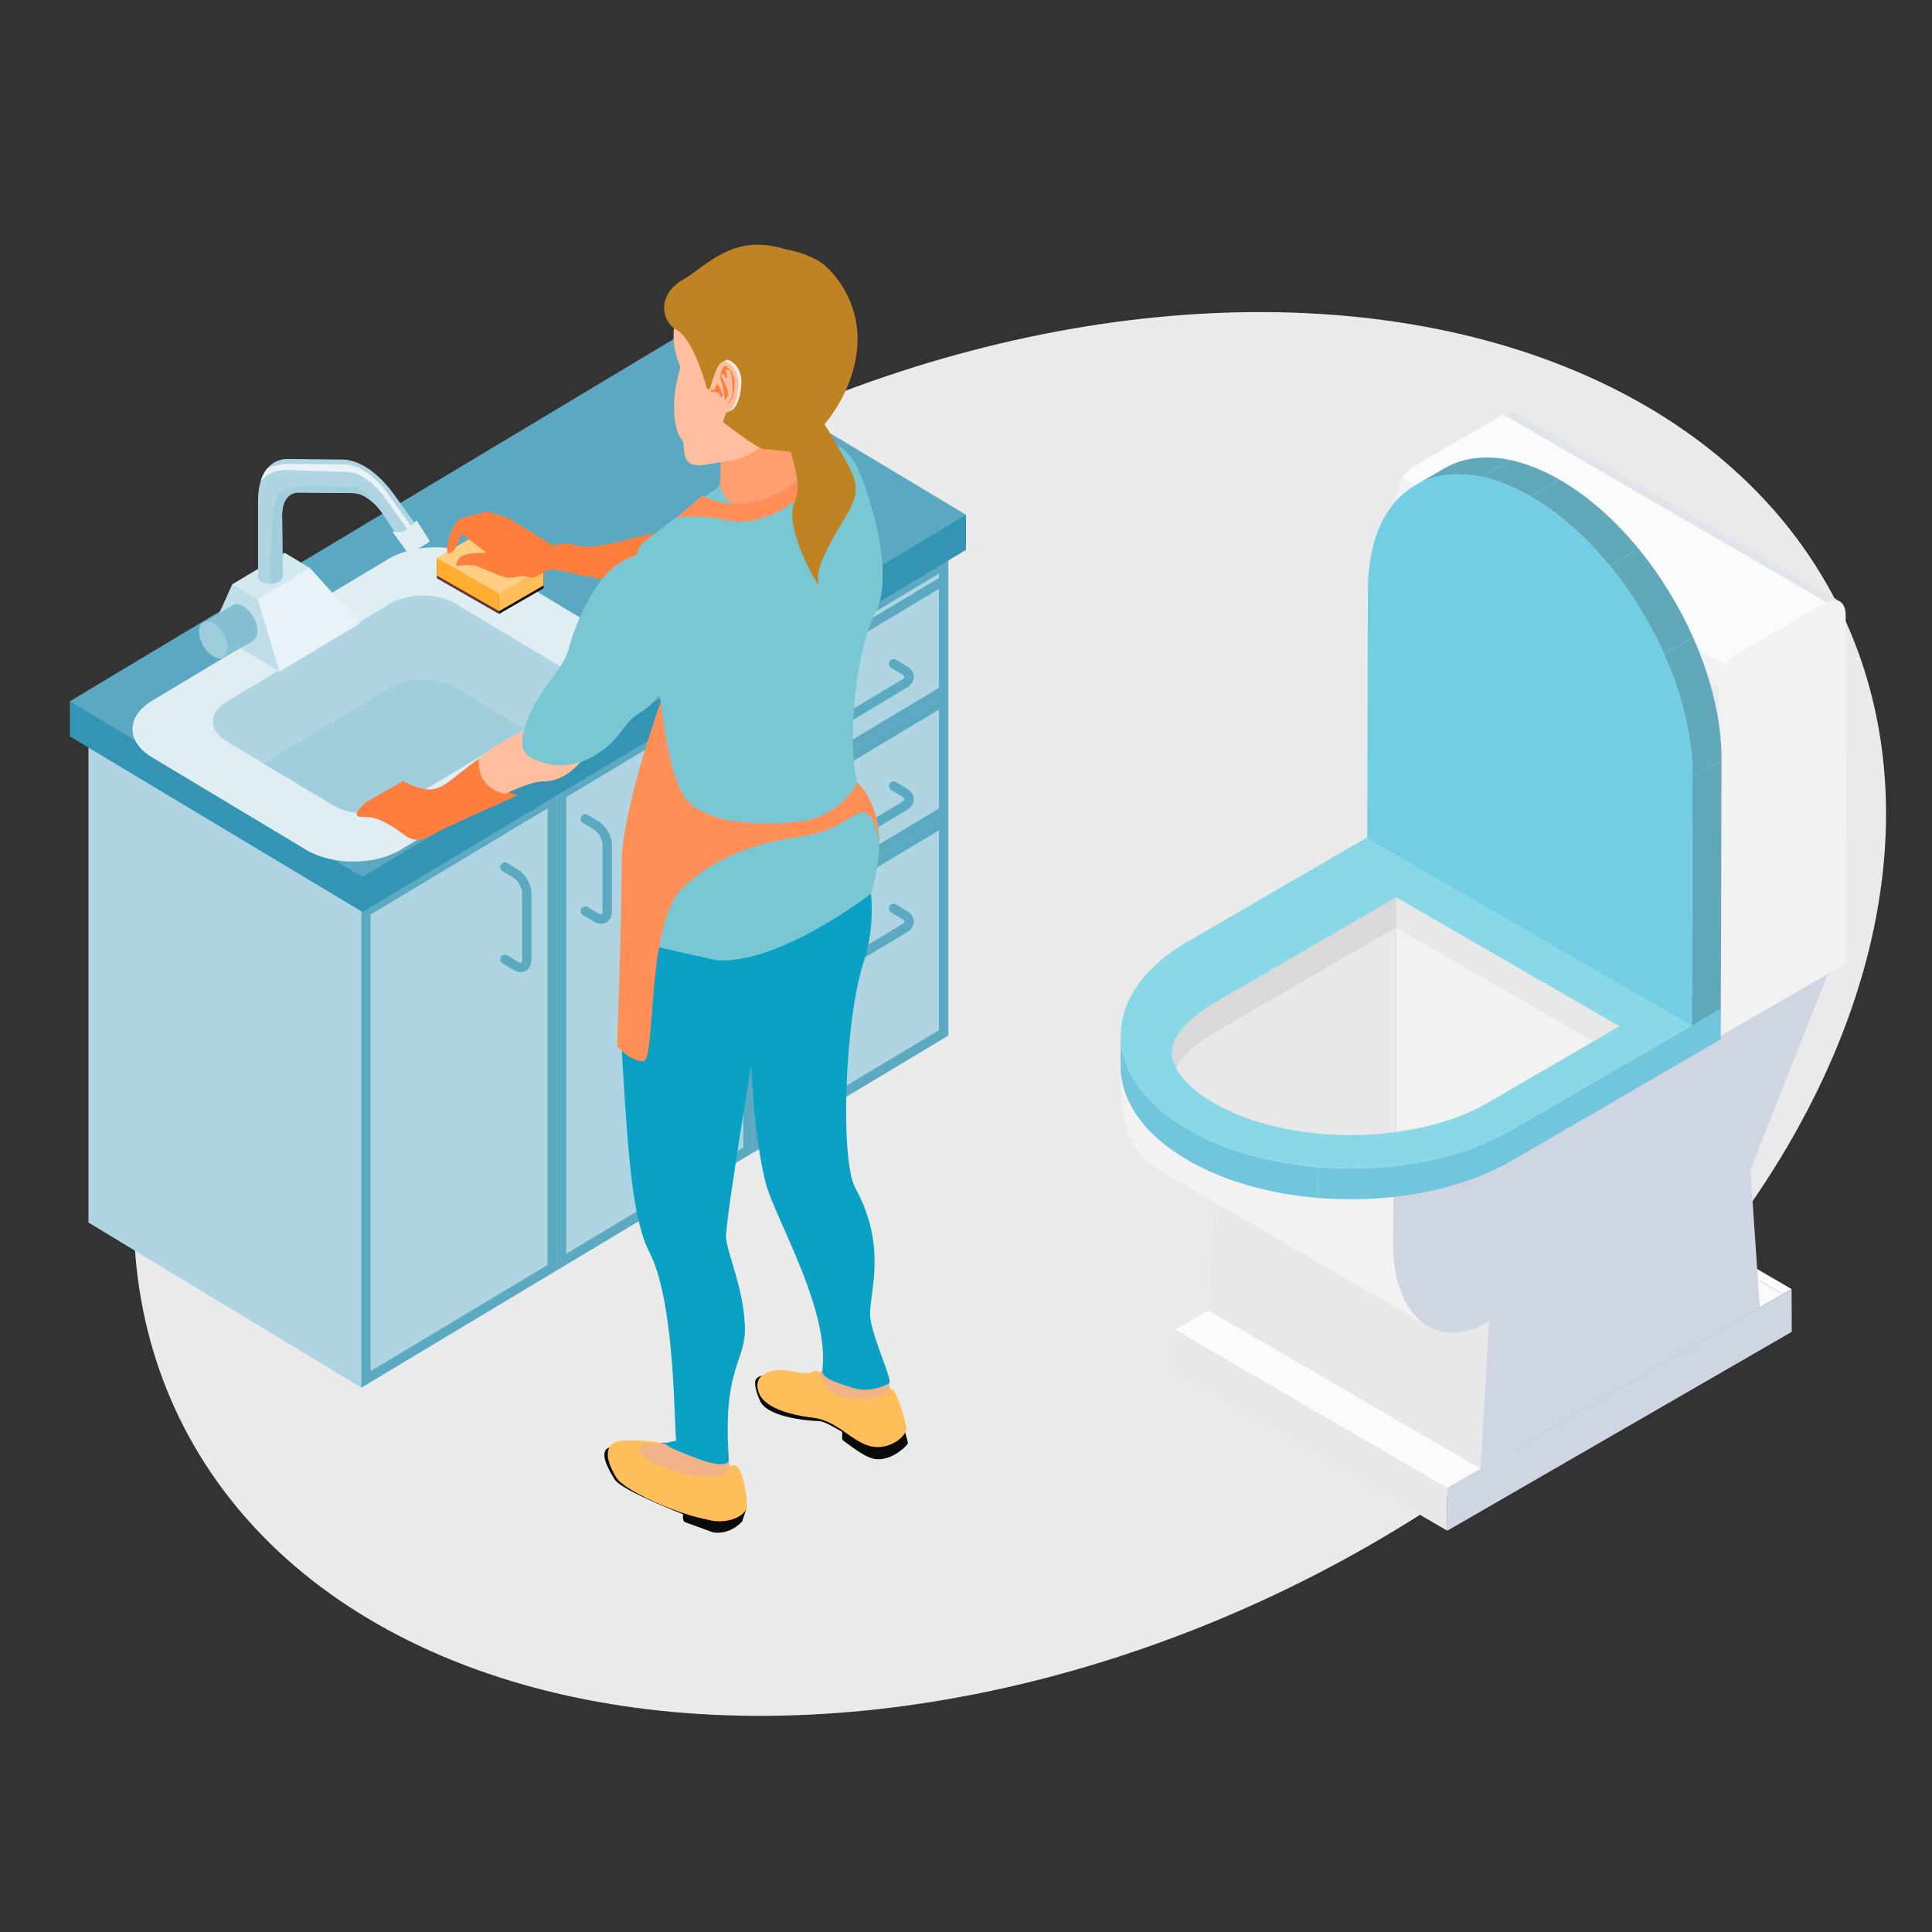 <svg width="150" height="150" viewBox="0 0 150 150" fill="none" xmlns="http://www.w3.org/2000/svg">
<rect x="0" y="0" width="150" height="150" fill="#333333" stroke="none"/>
<g clip-path="url(#clip0)">
<ellipse cx="78.407" cy="78.725" rx="49.549" ry="71.706" transform="rotate(64.047 78.407 78.725)" fill="#EAEAEA"/>
<path d="M138.413 100.479L117.275 88.195L117.961 87.799L139.1 100.084L138.413 100.479" fill="#FAFBFD"/>
<path d="M113.178 115.049L92.04 102.765L117.275 88.195L138.413 100.479L113.178 115.049Z" fill="#FAFBFD"/>
<path d="M112.358 115.522L91.22 103.238L92.04 102.765L113.178 115.049L112.358 115.522Z" fill="#FAFBFD"/>
<path d="M112.369 118.844L91.23 106.56L91.221 103.238L112.359 115.522L112.369 118.844" fill="#E8E8E8"/>
<path d="M139.1 100.084L139.109 103.406L112.37 118.844L112.36 115.522L113.179 115.049L138.414 100.479L139.1 100.084Z" fill="#CFD5E3"/>
<path d="M114.945 114.029L93.806 101.745L94.468 90.308L115.606 102.592L114.945 114.029Z" fill="#E8E8E8"/>
<path d="M141.922 75.607L135.9 90.818L136.633 101.507L114.945 114.029L115.606 102.592C111.462 104.985 108.156 102.235 108.139 96.492C108.138 96.025 108.163 92.38 108.204 91.906L132.245 81.195L141.922 75.607" fill="#CFD5E3"/>
<path d="M101.309 97.413L89.703 90.668C88.055 89.711 87.01 87.431 87.001 84.208C86.999 83.741 87.025 83.263 87.066 82.79L108.204 92.207C108.163 92.68 108.138 96.025 108.139 96.492C108.148 99.715 109.194 101.995 110.842 102.953L101.309 97.413" fill="#F2F2F2"/>
<path d="M141.827 46.768L116.716 32.186C116.957 32.048 117.184 31.989 117.386 32.002L142.496 46.583C142.295 46.57 142.067 46.629 141.827 46.768" fill="#E1E4EA"/>
<path d="M142.496 46.582L117.385 32.001C117.506 32.009 117.617 32.042 117.717 32.099L142.826 46.68C142.728 46.623 142.617 46.59 142.496 46.582" fill="#E1E4EA"/>
<path d="M134.922 50.755L109.812 36.173L116.717 32.186L141.827 46.768L134.922 50.755Z" fill="#FAFBFD"/>
<path d="M133.467 53.406L108.358 38.824C108.357 38.478 108.435 38.108 108.571 37.753L133.682 52.334C133.545 52.69 133.466 53.06 133.467 53.406Z" fill="#F2F2F2"/>
<path d="M133.682 52.334L108.571 37.753C108.662 37.52 108.776 37.294 108.909 37.084L134.02 51.667C133.886 51.875 133.771 52.102 133.682 52.334Z" fill="#F2F2F2"/>
<path d="M134.019 51.667L108.909 37.084C109.157 36.697 109.471 36.37 109.811 36.173L134.922 50.755C134.58 50.952 134.268 51.279 134.019 51.667Z" fill="#FAFBFD"/>
<path d="M141.827 46.768C142.631 46.304 143.292 46.738 143.295 47.733L143.337 62.66L143.369 73.86L143.371 74.471L143.219 74.855L133.544 80.439L133.543 80.145L133.541 79.534L133.509 68.334L133.467 53.406C133.464 52.411 134.118 51.219 134.922 50.755L141.827 46.768" fill="#F2F2F2"/>
<path d="M117.431 87.7C116.244 88.389 114.93 88.962 113.532 89.415C110.096 90.529 106.15 90.929 102.344 90.616L102.33 93.008C106.137 93.322 110.082 92.922 113.519 91.808C114.917 91.354 116.23 90.783 117.417 90.094L133.599 80.689L133.613 78.296L117.431 87.7Z" fill="#71C6DB"/>
<path d="M102.345 90.616L102.331 93.008C98.648 92.705 95.093 91.734 92.254 90.094C88.746 88.069 86.994 85.41 87.002 82.755L87.016 80.361C87.008 83.016 88.76 85.675 92.267 87.7C95.107 89.34 98.661 90.312 102.345 90.616Z" fill="#71C6DB"/>
<path d="M133.613 78.296L117.431 87.7C110.506 91.725 99.236 91.725 92.266 87.7C85.296 83.677 85.26 77.149 92.184 73.125L108.366 63.72L133.613 78.296" fill="#89D8E8"/>
<path d="M131.35 79.626L133.604 78.315L133.659 58.998L131.404 60.308L131.35 79.626Z" fill="#60A8BA"/>
<path d="M118.842 38.558L121.097 37.248C119.76 36.475 118.472 35.971 117.261 35.716L115.007 37.026C116.216 37.282 117.506 37.786 118.842 38.558Z" fill="#60A8BA"/>
<path d="M115.007 37.026L117.262 35.716C115.404 35.325 113.732 35.523 112.356 36.245L110.102 37.555C111.478 36.833 113.149 36.636 115.007 37.026Z" fill="#60A8BA"/>
<path d="M110.102 37.555L112.356 36.245L112.134 36.368L109.879 37.679L110.102 37.555Z" fill="#174969"/>
<path d="M131.404 60.308L133.659 58.998C133.668 55.936 132.849 52.62 131.443 49.466L129.188 50.776C130.593 53.93 131.413 57.247 131.404 60.308Z" fill="#60A8BA"/>
<path d="M129.188 50.776L131.443 49.466C130.351 47.016 128.906 44.665 127.22 42.609L124.966 43.919C126.651 45.975 128.096 48.327 129.188 50.776Z" fill="#60A8BA"/>
<path d="M124.966 43.919L127.221 42.609C125.41 40.4 123.321 38.531 121.097 37.248L118.843 38.558C121.067 39.842 123.155 41.71 124.966 43.919Z" fill="#60A8BA"/>
<path d="M118.842 38.558C111.883 34.541 106.228 37.764 106.205 45.76L106.15 65.076L131.35 79.626L131.404 60.308C131.427 52.312 125.801 42.576 118.842 38.558Z" fill="#72CFE3"/>
<path d="M123.744 80.833L125.732 79.678L115.454 85.65C113.547 86.757 111.074 87.525 108.385 87.888V71.965L123.744 80.833" fill="#F2F2F2"/>
<path d="M91.303 82.903C91.78 81.983 92.777 81.035 94.183 80.218L108.384 71.965V87.889C107.244 88.043 106.069 88.132 104.876 88.132C100.866 88.132 96.994 87.225 94.255 85.644C92.523 84.644 91.391 83.45 91.078 82.346C91.132 82.529 91.207 82.716 91.303 82.903" fill="#E8E8E8"/>
<path d="M94.183 80.218C92.777 81.035 91.78 81.983 91.303 82.903C91.207 82.716 91.132 82.529 91.078 82.346L91.065 82.309C91.012 82.12 90.982 81.933 90.982 81.752C90.98 80.516 92.176 79.081 94.183 77.915L108.384 69.662V71.965L94.183 80.218Z" fill="#D9D9D9"/>
<path d="M108.385 71.966V69.662L125.732 79.678L123.744 80.833L108.385 71.966Z" fill="#E8E8E8"/>
<path d="M28.046 107.738L73.626 80.391V43.248L28.046 70.595V107.738" fill="#AED5E1"/>
<path d="M73.264 80.183V43.89L58.797 52.569V88.865L73.264 80.183Z" fill="#AED5E1"/>
<path d="M73.626 43.248V80.391L58.434 89.505V52.362L73.626 43.248ZM72.901 44.532L59.159 52.775V88.222L72.901 79.98V44.532" fill="#5CA9C2"/>
<path d="M73.264 80.183V63.822L58.797 72.505V88.865L73.264 80.183Z" fill="#AED5E1"/>
<path d="M73.626 63.182V80.391L58.434 89.505V72.299L73.626 63.182ZM72.901 64.466L59.159 72.709V88.222L72.901 79.98V64.466Z" fill="#5CA9C2"/>
<path d="M73.264 62.976V54.452L58.797 63.132V71.658L73.264 62.976Z" fill="#AED5E1"/>
<path d="M73.626 53.811V63.182L58.434 72.299V62.926L73.626 53.811ZM72.901 55.095L59.159 63.337V71.015L72.901 62.77V55.095" fill="#5CA9C2"/>
<path d="M73.264 53.605V45.081L58.797 53.761V62.285L73.264 53.605Z" fill="#AED5E1"/>
<path d="M73.626 44.439V53.811L58.434 62.926V53.556L73.626 44.439ZM72.901 45.723L59.159 53.966V61.643L72.901 53.4V45.723Z" fill="#5CA9C2"/>
<path d="M58.069 89.302V53.005L43.602 61.684V97.98L58.069 89.302Z" fill="#AED5E1"/>
<path d="M58.433 52.362V89.505L43.239 98.622V61.478L58.433 52.362ZM57.705 53.646L43.965 61.891V97.34L57.705 89.095V53.646Z" fill="#5CA9C2"/>
<path d="M42.876 98.416V62.12L28.409 70.8V107.096L42.876 98.416Z" fill="#AED5E1"/>
<path d="M43.239 61.478V98.622L28.044 107.738V70.595L43.239 61.478ZM42.511 62.761L28.772 71.006V106.456L42.511 98.21V62.761Z" fill="#5CA9C2"/>
<path d="M65.122 56.195C65.496 56.195 65.87 56.11 66.161 55.933L70.421 53.378C70.758 53.176 70.951 52.875 70.951 52.554C70.951 52.233 70.758 51.934 70.422 51.733L69.569 51.221C69.398 51.12 69.174 51.171 69.07 51.345C68.968 51.518 69.023 51.741 69.195 51.846L70.048 52.356C70.177 52.435 70.224 52.512 70.224 52.554C70.224 52.598 70.177 52.675 70.047 52.756L65.787 55.31C65.433 55.52 64.813 55.52 64.457 55.312L63.605 54.798C63.433 54.699 63.21 54.752 63.106 54.923C63.003 55.098 63.059 55.321 63.232 55.423L64.084 55.934C64.375 56.11 64.749 56.195 65.122 56.195" fill="#5CA9C2"/>
<path d="M65.122 65.693C65.496 65.693 65.87 65.607 66.161 65.43L70.421 62.878C70.758 62.675 70.951 62.375 70.951 62.053C70.951 61.733 70.758 61.432 70.422 61.232L69.569 60.718C69.398 60.617 69.174 60.671 69.07 60.844C68.968 61.017 69.023 61.24 69.195 61.344L70.048 61.855C70.177 61.933 70.224 62.01 70.224 62.053C70.224 62.097 70.177 62.175 70.047 62.256L65.787 64.808C65.433 65.019 64.813 65.018 64.457 64.809L63.605 64.296C63.433 64.198 63.21 64.25 63.106 64.422C63.003 64.596 63.059 64.82 63.232 64.922L64.084 65.431C64.375 65.607 64.749 65.693 65.122 65.693" fill="#5CA9C2"/>
<path d="M65.121 75.192C65.496 75.192 65.87 75.106 66.161 74.929L70.421 72.377C70.758 72.173 70.951 71.874 70.951 71.553C70.951 71.233 70.758 70.932 70.422 70.732L69.569 70.219C69.398 70.117 69.174 70.169 69.07 70.344C68.968 70.517 69.023 70.74 69.195 70.844L70.048 71.355C70.177 71.433 70.224 71.51 70.224 71.553C70.224 71.596 70.177 71.674 70.047 71.754L65.787 74.307C65.432 74.519 64.81 74.52 64.457 74.308L63.606 73.798C63.433 73.693 63.21 73.749 63.106 73.919C63.004 74.093 63.059 74.316 63.231 74.419L64.083 74.93C64.375 75.106 64.748 75.192 65.121 75.192" fill="#5CA9C2"/>
<path d="M46.676 71.726C46.816 71.726 46.948 71.692 47.067 71.625C47.347 71.466 47.509 71.139 47.509 70.732V65.621C47.509 64.932 47.056 64.12 46.48 63.775L45.628 63.263C45.456 63.163 45.233 63.215 45.13 63.387C45.027 63.56 45.082 63.783 45.255 63.888L46.106 64.399C46.467 64.614 46.782 65.184 46.782 65.621V70.732C46.782 70.892 46.739 70.977 46.708 70.995C46.684 71.005 46.6 71.002 46.48 70.931L45.628 70.42C45.456 70.32 45.233 70.373 45.13 70.544C45.027 70.716 45.082 70.94 45.255 71.043L46.106 71.555C46.297 71.669 46.493 71.726 46.676 71.726" fill="#5CA9C2"/>
<path d="M40.43 75.474C40.569 75.474 40.702 75.442 40.82 75.374C41.102 75.216 41.262 74.888 41.262 74.481V69.368C41.262 68.681 40.811 67.869 40.234 67.524L39.381 67.011C39.211 66.909 38.986 66.964 38.884 67.136C38.78 67.31 38.836 67.533 39.008 67.636L39.86 68.147C40.22 68.362 40.535 68.933 40.535 69.368V74.481C40.535 74.642 40.492 74.726 40.461 74.742C40.439 74.75 40.355 74.751 40.234 74.681L39.381 74.168C39.211 74.066 38.986 74.121 38.884 74.292C38.78 74.467 38.836 74.69 39.008 74.792L39.86 75.303C40.051 75.416 40.246 75.474 40.43 75.474" fill="#5CA9C2"/>
<path d="M6.867 94.916L28.046 107.738V70.595L6.867 57.773V94.916" fill="#AED5E1"/>
<path d="M28.142 70.806L75 42.693V39.967L5.422 54.449V57.177L28.142 70.806Z" fill="#3394B3"/>
<path d="M28.142 68.082L75 39.967L52.281 26.336L5.422 54.449L28.142 68.082Z" fill="#5AA8C1"/>
<path d="M31.089 65.988L49.446 54.975C51.462 53.765 51.462 51.804 49.446 50.59L37.458 43.399C35.441 42.189 32.17 42.189 30.153 43.399L11.798 54.412C9.78 55.623 9.78 57.586 11.798 58.796L23.785 65.988C25.801 67.197 29.072 67.197 31.089 65.988" fill="#DEEEF3"/>
<path d="M17.569 57.54L20.467 59.277L25.881 62.525C27.28 63.365 29.547 63.365 30.946 62.525L40.776 56.629L43.674 54.889C45.073 54.048 45.073 52.689 43.674 51.85L35.363 46.862C33.963 46.025 31.697 46.025 30.297 46.862L17.569 54.498C16.171 55.339 16.171 56.699 17.569 57.54" fill="#AED5E1"/>
<path d="M20.466 59.277L25.88 62.525C27.279 63.365 29.546 63.365 30.945 62.525L40.775 56.629L35.362 53.381C33.962 52.541 31.696 52.541 30.297 53.381L20.466 59.277Z" fill="#A1CEDC"/>
<path d="M21.699 52.143L27.947 48.396L24.072 44.101L18.05 45.355L16.423 48.977L21.699 52.143Z" fill="#E9F3F7"/>
<path d="M20.016 46.534L24.071 44.101L22.106 42.921L18.05 45.355L20.016 46.534" fill="#D4E9EF"/>
<path d="M20.016 46.534L21.698 52.143L16.422 48.977L18.049 45.355L20.016 46.534" fill="#C0DEE7"/>
<path d="M20.036 38.842V44.945L20.066 44.941L20.97 44.834L21.95 44.719L21.904 40.006C21.904 38.91 22.394 38.232 23.183 38.241L27.427 38.285C27.932 38.29 28.491 38.574 29.018 39.076L29.022 39.081C29.235 39.283 29.44 39.522 29.634 39.791L31.569 42.699L33.119 41.895L30.609 38.409C29.387 36.712 27.888 35.69 26.603 35.679L22.36 35.635C21.694 35.627 21.148 35.887 20.752 36.369C20.531 36.632 20.36 36.964 20.239 37.35C20.107 37.78 20.036 38.281 20.036 38.842" fill="#AED5E1"/>
<path d="M20.239 37.35C20.804 36.721 21.506 36.483 22.264 36.488L26.966 36.654C27.379 36.659 27.839 36.811 28.295 37.097C28.847 37.441 29.392 37.972 29.866 38.631L31.762 41.264L31.987 40.946L30.091 38.313C29.547 37.557 28.925 36.95 28.296 36.556C27.767 36.227 27.257 36.057 26.775 36.053L22.532 36.009C22.003 36.004 21.334 36.107 20.751 36.369C20.531 36.632 20.359 36.964 20.239 37.35" fill="#E9F3F7"/>
<path d="M33.379 42.019L32.342 40.405C32.342 40.405 31.628 41.15 31.314 41.264C31.11 41.339 30.448 41.264 30.448 41.264L31.663 42.921C32.524 42.703 33.379 42.019 33.379 42.019" fill="#DEEEF3"/>
<path d="M20.035 44.884L20.066 44.941L20.285 45.151C20.475 45.266 20.719 45.327 20.967 45.33C21.219 45.33 21.471 45.271 21.663 45.151C21.854 45.032 21.949 44.875 21.949 44.719C21.949 44.565 21.854 44.407 21.663 44.289C21.474 44.17 21.224 44.113 20.974 44.113C20.724 44.113 20.476 44.17 20.285 44.289C20.162 44.366 20.077 44.458 20.035 44.555V44.884" fill="#AED5E1"/>
<path d="M20.967 45.33C21.219 45.33 21.471 45.271 21.663 45.151C21.854 45.032 21.949 44.875 21.949 44.719L21.903 40.006C21.903 38.91 22.394 38.232 23.183 38.241L27.426 38.285C27.931 38.29 28.491 38.574 29.018 39.077C28.577 38.524 28.068 37.804 27.407 37.804C25.748 37.804 21.837 37.251 21.393 38.806C21.143 39.688 20.995 41.964 20.974 44.113C20.972 44.361 20.97 44.604 20.969 44.834C20.967 45.007 20.967 45.171 20.967 45.33" fill="#A1CEDC"/>
<path d="M17.765 47.701C17.765 48.411 18.264 49.276 18.879 49.631C19.492 49.986 19.992 49.697 19.992 48.986C19.992 48.278 19.492 47.414 18.879 47.058C18.264 46.705 17.765 46.991 17.765 47.701Z" fill="#85BFD1"/>
<path d="M17.405 51.003L19.64 49.782L18.111 46.974L15.665 48.406L17.405 51.003Z" fill="#85BFD1"/>
<path d="M15.448 49.039C15.448 49.748 15.947 50.614 16.561 50.968C17.176 51.323 17.675 51.035 17.675 50.324C17.675 49.615 17.176 48.752 16.561 48.396C15.947 48.042 15.448 48.329 15.448 49.039Z" fill="#9DCCDA"/>
<path d="M28.409 62.285L31.29 60.642C31.29 60.642 32.713 61.464 33.683 61.255C34.571 61.067 34.926 60.59 37.184 58.881C37.166 59.428 37.233 60.015 37.502 60.499C37.85 61.128 39.579 61.539 40.211 61.729C38.116 62.729 34.707 64.14 33.647 64.777C31.981 65.778 31.505 64.777 30.447 64.167C29.39 63.556 29.024 63.427 28.046 63.427C27.069 63.427 28.409 62.285 28.409 62.285" fill="#FF7D3D"/>
<path d="M37.503 60.499C37.234 60.015 37.166 59.428 37.184 58.881C37.39 58.725 37.587 58.575 37.828 58.397C40.696 56.274 43.603 55.796 43.603 55.796C43.603 55.796 46.223 57.13 45.86 57.952C45.496 58.777 44.164 60.667 42.205 60.667C41.49 60.667 40.379 61.087 39.18 61.657C38.547 61.468 37.85 61.128 37.503 60.499Z" fill="#FFBE9E"/>
<path d="M38.747 47.668L33.921 44.903V43.525L38.747 46.29V47.668Z" fill="#653338"/>
<path d="M38.747 47.668L42.205 45.671V44.293L38.747 46.29V47.668Z" fill="#190D0E"/>
<path d="M38.747 46.073L33.921 43.308L37.377 41.312L42.205 44.077L38.747 46.073Z" fill="#FFCE83"/>
<path d="M38.747 47.451L33.921 44.687V43.308L38.747 46.073V47.451" fill="#FFAE30"/>
<path d="M38.747 47.451L42.205 45.455V44.077L38.747 46.073V47.451" fill="#FFBE59"/>
<path d="M39.551 44.256C39.551 44.256 41.046 45.084 41.626 44.767C42.176 44.475 42.729 44.187 42.796 44.154L42.802 44.149C42.802 44.149 42.928 44.175 43.152 44.225C44.596 44.535 50.047 45.694 50.829 45.703C51.63 45.712 52.015 45.878 52.551 45.349L52.761 45.12C53.245 44.528 52.294 41.02 52.294 41.02C52.135 41.107 49.798 41.595 49.125 41.79C47.775 42.183 45.802 42.621 44.937 42.382C43.639 42.019 42.982 42.376 42.982 42.376L39.43 40.2L37.81 39.683C37.81 39.683 36.704 40.005 35.876 40.208C35.046 40.402 34.366 43.097 34.896 42.969C35.424 42.842 35.821 41.433 35.821 41.433L39.551 44.256" fill="#FF7D3D"/>
<path d="M35.448 43.955C35.448 43.955 36.349 43.768 37.001 43.955C37.654 44.141 39.061 44.948 39.663 44.856C40.264 44.761 41.539 44.577 41.539 44.577C41.539 44.577 39.891 42.679 39.549 42.556C39.209 42.432 38.021 42.929 37.45 42.929C36.877 42.929 36.039 42.961 35.697 43.302C35.355 43.643 35.448 43.955 35.448 43.955" fill="#FF7D3D"/>
<path d="M63.03 108.317C63.181 108.81 63.504 109.351 64.15 109.723C64.603 109.985 65.193 110.142 65.813 110.227C67.271 110.433 68.885 110.272 69.188 110.272L69.277 110.183C69.389 109.858 69.248 108.75 69.097 107.802C69.071 107.665 69.051 107.534 69.026 107.408C68.92 106.788 68.824 106.313 68.824 106.313C68.824 106.313 67.484 105.734 66.268 105.32C65.265 104.973 64.346 104.74 64.346 105.042C64.346 105.719 64.15 106.189 64.15 106.189L63.848 106.401L63.589 106.581L62.919 107.05C62.919 107.05 62.823 107.646 63.03 108.317" fill="#F2B288"/>
<path d="M59.654 92.498C60.764 95.629 64.389 101.958 63.847 106.401C63.772 107.015 65.057 107.367 66.005 107.687L66.247 107.766C67.403 108.099 68.437 107.72 69.026 107.408C69.353 107.242 67.813 104.049 67.576 102.379C67.337 100.716 69.054 97.069 66.403 92.224C65.23 90.079 65.54 79.284 67.089 74.564C68.631 69.844 66.685 65.047 66.565 64.977L63.731 66.203L59.59 67.991C59.59 67.991 58.531 74.259 58.294 77.466C58.056 80.679 58.539 89.361 59.654 92.498" fill="#0AA1C4"/>
<path d="M59.007 108.762C59.617 110.117 63.099 110.332 63.578 110.332C64.056 110.332 65.385 111.179 65.385 111.179V111.78C66.201 112.387 67.066 113.055 67.755 113.239C68.123 113.334 68.491 113.303 68.84 113.198C69.758 112.931 70.489 112.158 70.489 112.038C70.489 111.957 70.387 111.593 70.282 111.22C70.151 110.787 70.015 110.343 70.015 110.343L69.277 110.181L65.849 109.415L64.482 109.113C64.482 109.113 63.855 108.755 63.029 108.317C61.694 107.615 59.827 106.712 59.188 106.799L59.147 106.808C58.943 106.845 58.792 106.949 58.686 107.096C58.631 107.197 58.491 107.611 59.007 108.762" fill="#0A0A0A"/>
<path d="M58.91 108.124C59.313 109.233 61.134 109.83 63.09 110.066C64.27 110.206 65.122 110.858 65.94 111.428V111.433L66.061 111.514C66.555 111.851 67.044 112.153 67.594 112.285C67.796 112.334 67.997 112.35 68.195 112.35C69.157 112.329 69.993 111.754 70.281 111.22C70.367 111.053 70.402 110.893 70.373 110.757C70.21 110.081 69.691 108.245 69.339 107.898L69.096 107.802C68.909 107.852 68.823 108.199 68.823 108.199C68.31 108.506 67.316 108.68 65.929 108.558H65.919C64.538 108.437 63.947 107.408 63.686 106.773L63.589 106.581C63.377 106.239 63.202 106.546 62.717 106.616C62.163 106.696 60.993 106.184 59.903 106.455C59.569 106.541 59.318 106.663 59.147 106.808C58.753 107.141 58.729 107.61 58.91 108.124" fill="#FFBE59"/>
<path d="M56.375 112.167C56.375 112.167 57.175 116.125 56.739 116.125C56.302 116.125 53.224 116.455 51.7 115.576C50.177 114.696 48.775 112.003 48.775 112.003L51.7 112.041L56.375 112.167Z" fill="#F2B288"/>
<path d="M47.73 114.873C48.275 115.726 53.035 117.564 53.035 117.564C53.035 117.564 52.953 118.124 53.207 118.188L55.344 118.966C56.732 119.203 57.625 118.113 57.625 118.113L57.931 117.197L57.922 117.08L57.967 117.126L58.003 117.161L57.972 117.111C57.826 116.975 57.136 116.727 56.257 116.727C55.94 116.727 55.279 116.505 54.498 116.173C54.326 116.102 54.149 116.022 53.968 115.935C52.706 115.366 51.305 114.583 50.609 113.999C50.432 113.848 50.302 113.712 50.231 113.597C49.671 112.659 45.106 110.769 47.73 114.873" fill="#0A0A0A"/>
<path d="M51.32 112.043L51.437 112.068H51.608L51.683 112.043C51.734 112.013 51.653 111.993 51.523 112.008L51.32 112.043Z" fill="#C100FF"/>
<path d="M47.846 114.71C48.467 115.734 52.516 117.515 54.785 117.953C54.981 117.991 55.154 118.044 55.294 118.068C56.586 118.276 57.654 117.742 57.931 117.197L57.967 117.126L57.972 117.111L58.003 116.925C57.991 116.242 57.694 113.58 56.868 113.752L56.676 113.851C56.413 114.114 56.459 114.71 55.123 114.644C54.704 114.626 54.255 114.594 53.812 114.539C52.577 114.387 50.065 113.494 49.627 112.56C49.349 111.966 50.892 112.224 51.179 112.098L51.32 112.043C50.529 111.846 48.206 111.694 47.685 112.003C46.863 112.492 47.161 113.579 47.846 114.71" fill="#FFBE59"/>
<path d="M48.322 82.37C48.798 90.419 49.173 94.804 50.445 97.281C52.518 101.32 52.322 111.657 52.518 111.844L51.575 112.053L51.593 112.067C52.021 112.436 52.796 112.723 54.023 113.198L54.234 113.278C55.167 113.636 56.628 113.952 56.585 113.307C56.083 105.998 57.953 105.768 57.83 102.914C57.716 100.06 56.575 97.614 56.372 96.188C56.221 95.089 59.101 77.962 59.101 77.962C59.101 77.962 64.819 75.131 64.591 72.997C64.281 70.093 62.641 67.513 62.641 67.513L49.278 69.616C49.278 69.616 47.986 76.694 48.322 82.37" fill="#0AA1C4"/>
<path d="M54.566 40.34C54.8 40.208 59.18 44.863 62.83 42.514L63.15 36.86L63.122 36.865C62.94 36.893 61.945 36.931 61.785 34.16C61.73 33.221 61.149 32.923 60.368 32.956C59.822 32.978 59.18 33.161 58.548 33.41C57.171 33.946 55.872 34.774 55.872 34.774C55.872 34.774 55.917 35.274 55.939 35.887C55.965 36.744 55.949 37.822 55.7 38.078C55.485 38.292 55.142 38.889 54.887 39.416C54.628 39.947 54.451 40.405 54.566 40.34Z" fill="#FF9E6E"/>
<path d="M51.103 53.79C52.015 56.136 50.61 61.125 49.439 63.474C48.265 65.825 48.757 71.884 48.757 71.884C48.757 71.884 49.19 72.754 50.876 73.479C50.878 73.481 55.462 74.553 55.765 74.564C60.643 74.802 67.625 69.388 67.625 69.388C67.625 69.388 69.36 64.079 67.138 61.857C65.479 60.199 66.237 50.925 67.929 47.668C69.628 44.404 67.283 37.817 66.582 36.362C64.779 32.619 61.645 35.224 61.645 35.224C61.645 35.224 63.363 36.518 60.688 38.166C56.346 40.839 55.933 37.712 55.933 37.712C55.933 37.712 50.502 41.572 49.877 42.191C49.42 42.651 49.209 43.609 49.167 44.825C49.152 45.252 49.156 45.712 49.181 46.192C49.243 47.542 50.724 52.82 51.103 53.79" fill="#79C7D3"/>
<path d="M52.525 29.748C52.11 31.772 52.427 33.608 52.946 34.128C53.317 34.499 52.57 36.468 54.781 36.076C55.23 35.998 55.606 35.943 55.938 35.888C56.989 35.733 57.564 35.644 58.316 35.19C58.505 35.085 58.708 34.946 58.936 34.774C59.285 34.515 59.804 33.845 60.367 32.956C62.055 30.29 64.141 25.627 63.15 24.012C62.41 22.806 59.312 22.984 56.719 23.365C54.671 23.674 52.946 24.117 52.946 24.117L52.764 24.012C52.764 24.012 51.978 25.462 52.437 27.308C52.89 29.162 52.946 27.729 52.525 29.748" fill="#FFBE9E"/>
<path d="M53.001 21.728C54.915 20.623 56.885 18.074 60.982 19.349C60.982 19.349 63.147 19.698 64.221 20.77C64.41 20.96 66.395 22.771 66.569 25.903C66.742 29.033 65.002 31.99 63.524 33.469C62.047 34.946 62.481 35.224 62.481 35.224C62.481 35.224 59.792 34.865 59.307 34.865C58.822 34.865 56.133 32.772 56.133 32.772C56.133 32.772 57.37 29.132 56.977 29.059C56.511 28.97 56.349 30.085 54.892 30.207C54.892 30.207 53.921 26.423 52.577 25.647C51.232 24.87 51.087 22.832 53.001 21.728" fill="#BF8324"/>
<path d="M55.727 28.901C55.737 28.862 56.099 27.704 56.644 27.981C57.187 28.259 57.606 28.869 57.56 29.785C57.514 30.701 57.2 31.862 56.591 31.932C55.982 32.004 55.807 32.111 55.415 31.684C55.025 31.256 55.146 30.686 55.146 30.686L55.727 28.901" fill="#FFEAE1"/>
<path d="M55.492 29.019C55.501 28.981 55.863 27.824 56.408 28.1C56.952 28.376 57.369 28.988 57.324 29.904C57.278 30.819 56.965 31.98 56.355 32.051C55.745 32.124 55.571 32.228 55.18 31.802C54.788 31.375 54.911 30.805 54.911 30.805L55.492 29.019" fill="#FFBE9E"/>
<path d="M56.004 29.226C56.004 29.226 56.264 29.736 56.366 29.961C56.468 30.184 56.591 30.558 56.49 30.759C56.389 30.96 56.289 31.099 56.289 31.099C56.289 31.099 56.193 30.157 56.067 29.812C55.943 29.468 55.874 29.157 55.995 28.876C56.117 28.592 56.199 28.24 56.481 28.516C56.764 28.793 57.006 29.109 57.023 29.68C57.038 30.249 56.934 30.871 56.709 31.163C56.484 31.454 56.154 31.621 56.154 31.621C56.154 31.621 56.808 31.238 56.86 30.576C56.911 29.916 56.84 28.91 56.623 28.765C56.407 28.621 56.373 28.587 56.384 28.834C56.396 29.077 56.578 29.423 56.389 29.328C56.2 29.23 56.139 28.896 56.05 29.046C55.962 29.198 56.004 29.226 56.004 29.226" fill="#FF7D3D"/>
<path d="M56.004 30.317L55.741 29.83C55.633 29.862 55.611 29.866 55.562 30.053C55.515 30.239 55.512 30.308 55.34 30.28C55.169 30.251 55.035 30.125 55.208 30.344C55.383 30.566 55.39 30.306 55.652 30.441C55.913 30.573 55.861 30.811 56.026 30.806C56.191 30.801 56.051 30.452 55.985 30.355L56.004 30.317" fill="#FF7D3D"/>
<path d="M49.181 46.192C49.306 45.637 49.483 45.02 49.719 44.327C49.532 44.465 49.347 44.636 49.167 44.825C49.16 44.985 49.158 45.151 49.158 45.318C49.158 45.599 49.165 45.891 49.181 46.192" fill="#76B3D3"/>
<path d="M41.434 58.94C41.7 59.067 42.026 59.178 42.413 59.282C44.365 59.803 46.761 58.863 48.342 56.652C49.929 54.433 49.758 56.517 53.044 51.296C53.606 50.401 53.918 49.577 54.038 48.817C54.636 45.181 50.936 43.209 50.936 43.209C46.886 42.038 44.542 48.817 44.15 50.384C44 50.986 43.635 51.573 43.188 52.205C42.484 53.194 41.577 54.294 41.019 55.732C40.908 56.021 40.815 56.286 40.738 56.524C40.333 57.856 40.527 58.503 41.434 58.94" fill="#79C7D3"/>
<path d="M62.481 35.548C62.481 35.548 63.314 37.327 62.172 38.469C61.027 39.613 58.657 40.876 56.478 40.392C54.298 39.908 52.505 40.181 52.505 40.181L54.53 38.469C54.53 38.469 57.327 40.104 60.687 38.166C62.95 36.856 62.394 35.332 61.765 35.131C61.138 34.933 62.481 35.548 62.481 35.548" fill="#FF8E57"/>
<path d="M66.582 60.754C66.582 60.754 65.24 63.429 62.091 63.791C58.941 64.154 54.126 64.011 52.899 61.478C51.673 58.945 51.309 54.452 51.309 54.452C51.309 54.452 48.268 62.982 48.268 66.96C48.268 70.936 47.919 81.231 47.919 81.231C47.919 81.231 48.924 82.395 49.936 82.395C50.947 82.395 50.156 71.791 52.899 69.046C55.331 66.616 58.578 65.437 61.969 64.977C65.36 64.517 66.117 63.055 67.004 63.055C67.892 63.055 68.269 65.295 68.269 65.295C68.269 65.295 68.28 62.452 66.582 60.754" fill="#FF8E57"/>
<path d="M63.304 31.873C63.304 31.873 64.121 33.011 65.183 34.909C66.244 36.807 67.038 37.772 65.842 39.791C64.645 41.809 63.191 44.16 63.556 45.254C63.919 46.351 60.758 40.998 61.676 39.007C62.595 37.016 60.623 34.669 61.676 33.616C62.731 32.564 63.304 31.873 63.304 31.873" fill="#BF8324"/>
</g>
<defs>
<clipPath id="clip0">
<rect width="150" height="150" fill="white"/>
</clipPath>
</defs>
</svg>

